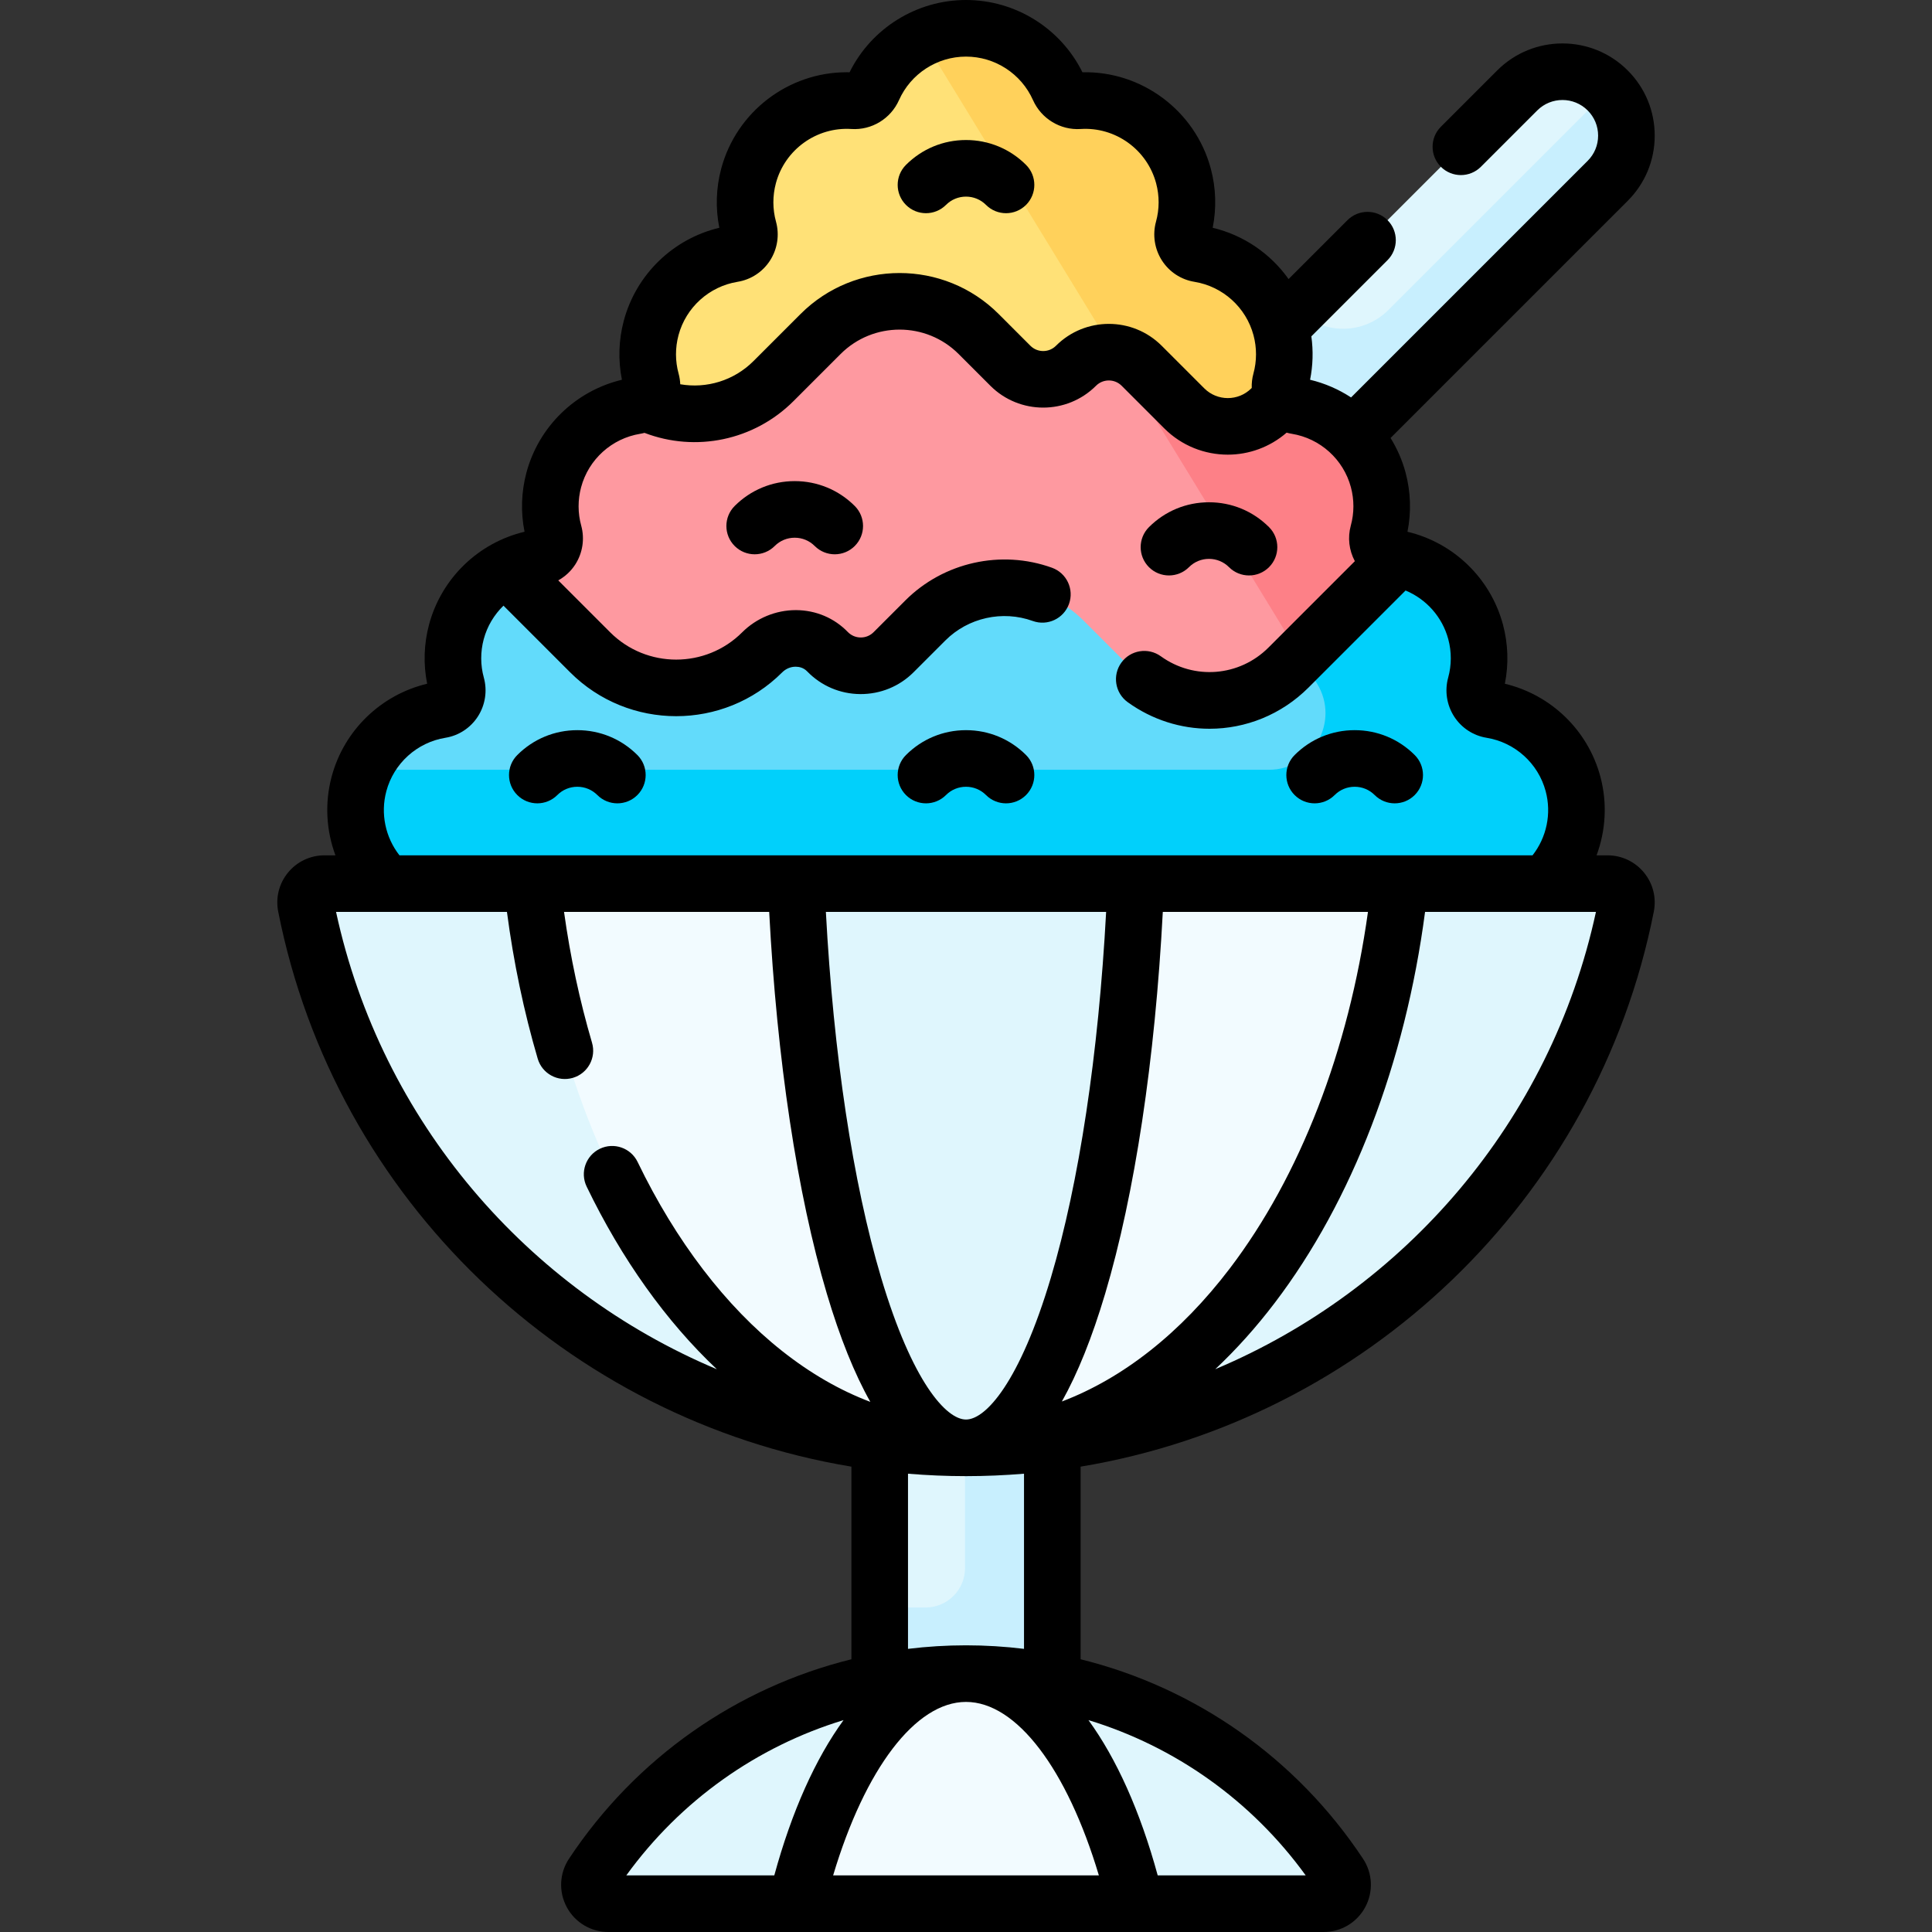 <svg id="Capa_1" enable-background="new 0 0 512 512" viewBox="0 0 512 512" xmlns="http://www.w3.org/2000/svg"><rect x="0" y="0" width="512" height="512" fill="#333333" stroke="none"/><g><g><g><path d="m426.052 23.963c-6.618-6.618-17.347-6.618-23.965 0l-63.537 63.537c1.104 4.358 1.069 8.927-.12 13.239-.473 1.711-.19 3.554.772 5.056.943 1.469 2.458 2.469 4.157 2.745 5.632.912 10.68 3.636 14.5 7.581l68.193-68.193c6.617-6.617 6.617-17.347 0-23.965z" fill="#dff6fd"/><path d="m367.928 82.158c-6.618 6.618-17.347 6.618-23.965 0-.012-.012-.022-.025-.034-.037l-5.38 5.38c1.104 4.358 1.069 8.927-.12 13.239-.473 1.711-.19 3.554.772 5.056.943 1.469 2.458 2.469 4.157 2.745 5.632.912 10.68 3.636 14.5 7.581l68.193-68.193c6.606-6.606 6.616-17.307.034-23.928z" fill="#c8effe"/><g><path d="m416.861 207.731c-2.833-10.573-11.578-17.978-21.725-19.62-3.033-.491-4.942-3.586-4.125-6.547 1.232-4.467 1.327-9.311.041-14.111-2.833-10.573-11.578-17.978-21.725-19.621-.056-.009-.109-.025-.164-.036l-28.398 28.398c-5.404 5.405-12.591 8.381-20.233 8.381-7.644 0-14.83-2.977-20.234-8.381l-12.478-12.478c-5.782-5.783-13.471-8.967-21.648-8.967s-15.866 3.185-21.648 8.967l-8.413 8.413c-2.135 2.134-4.972 3.31-7.99 3.31-3.086 0-5.969-1.222-8.118-3.439-2.383-2.459-5.625-3.813-9.129-3.813-3.565 0-7.06 1.449-9.585 3.975-5.901 5.901-13.746 9.151-22.09 9.151h-.003c-8.346-.001-16.191-3.25-22.092-9.151l-21.938-21.938c-6.763 3.299-12.117 9.39-14.218 17.229-1.286 4.799-1.191 9.644.041 14.111.817 2.962-1.093 6.057-4.125 6.547-10.147 1.643-18.891 9.048-21.724 19.62-2.773 10.35.881 20.904 8.509 27.439h304.705c7.627-6.535 11.281-17.088 8.507-27.439z" fill="#62dbfb"/></g><path d="m395.137 188.111c-3.033-.491-4.942-3.586-4.125-6.547 1.232-4.467 1.327-9.311.041-14.111-2.833-10.573-11.578-17.978-21.725-19.621-.056-.009-.109-.025-.164-.036l-25.151 25.15 5.031 8.229c6.111 9.995-1.082 22.825-12.797 22.825h-239.809c-.515 1.194-.953 2.438-1.299 3.731-2.773 10.35.881 20.904 8.509 27.439h304.705c7.628-6.536 11.282-17.089 8.509-27.439-2.834-10.573-11.578-17.978-21.725-19.62z" fill="#01d0fb"/><path d="m233.128 381.205v65.558c7.452-1.469 15.104-2.239 22.872-2.239s15.42.769 22.872 2.239v-65.558c-7.507.978-15.141 1.486-22.872 1.486s-15.365-.508-22.872-1.486z" fill="#dff6fd"/><path d="m256 382.691c-.086 0-.171-.004-.257-.004v32.858c0 5.774-4.681 10.455-10.455 10.455h-12.16v20.763c7.452-1.469 15.104-2.239 22.872-2.239s15.42.769 22.872 2.239v-65.558c-7.507.978-15.142 1.486-22.872 1.486z" fill="#c8effe"/><path d="m256 383.691c86.591 0 158.749-61.722 174.92-143.568.609-3.083-1.774-5.953-4.916-5.953h-340.008c-3.143 0-5.525 2.87-4.916 5.953 16.171 81.846 88.329 143.568 174.92 143.568z" fill="#dff6fd"/><path d="m256 383.691c57.946 0 106.001-64.733 115-149.52h-230c8.999 84.787 57.054 149.52 115 149.52z" fill="#f2fbff"/><path d="m256 383.691c22.674 0 41.479-64.733 45-149.52h-90c3.521 84.787 22.325 149.52 45 149.52z" fill="#dff6fd"/><path d="m161.211 504.5h189.578c3.987 0 6.376-4.441 4.174-7.765-21.234-32.063-57.627-53.21-98.964-53.21s-77.729 21.147-98.964 53.21c-2.2 3.324.189 7.765 4.176 7.765z" fill="#dff6fd"/><path d="m211 504.5h90c-8.795-36.369-25.649-60.975-45-60.975s-36.206 24.606-45 60.975z" fill="#f2fbff"/><g><path d="m369.328 147.832c-3.033-.491-4.943-3.586-4.125-6.547 1.232-4.467 1.327-9.311.041-14.111-2.833-10.573-11.578-17.978-21.725-19.621-1.915-.31-3.379-1.658-3.995-3.355l-3.318 3.318c-2.892 2.892-6.737 4.484-10.826 4.484s-7.935-1.593-10.826-4.484l-11.298-11.298c-2.512-2.512-5.853-3.896-9.405-3.896s-6.893 1.383-9.404 3.896c-2.135 2.134-4.973 3.31-7.99 3.31-3.019 0-5.856-1.175-7.991-3.31l-8.412-8.413c-5.783-5.783-13.472-8.967-21.648-8.967-8.178 0-15.866 3.184-21.648 8.967l-12.478 12.478c-5.401 5.401-12.583 8.375-20.223 8.375-4.319 0-8.63-.997-12.497-2.871-.757.906-1.818 1.563-3.078 1.767-10.147 1.643-18.892 9.048-21.724 19.621-1.289 4.809-1.191 9.662.048 14.137.819 2.959-1.102 6.031-4.133 6.521-2.973.481-5.818 1.47-8.437 2.875l22.162 22.162c12.592 12.592 33.007 12.592 45.598 0 4.755-4.755 12.609-5.001 17.289-.172 4.791 4.943 12.683 4.99 17.533.14l8.413-8.413c11.566-11.565 30.317-11.566 41.883 0l12.478 12.477c11.565 11.565 30.317 11.565 41.882 0l28.868-28.868c-.339-.069-.674-.147-1.014-.202z" fill="#fe99a0"/></g><path d="m365.202 141.284c1.232-4.467 1.327-9.311.041-14.111-2.833-10.573-11.578-17.978-21.725-19.621-1.915-.31-3.379-1.658-3.995-3.355l-3.318 3.318c-2.892 2.892-6.737 4.484-10.826 4.484s-7.935-1.593-10.826-4.484l-11.298-11.298c-2.299-2.3-5.296-3.639-8.511-3.852l49.805 81.458 25.791-25.791c-.337-.068-.672-.146-1.013-.201-3.032-.49-4.942-3.585-4.125-6.547z" fill="#fd8087"/><path d="m339.393 101.005c1.232-4.467 1.327-9.311.041-14.11-2.833-10.573-11.578-17.978-21.725-19.621-3.033-.491-4.942-3.586-4.125-6.547 1.232-4.467 1.327-9.311.041-14.111-3.382-12.623-15.191-20.737-27.752-19.914-2.242.147-4.35-1.166-5.265-3.218-4.195-9.417-13.633-15.984-24.608-15.984-10.976 0-20.413 6.567-24.609 15.984-.915 2.052-3.023 3.365-5.265 3.218-12.561-.823-24.37 7.292-27.752 19.914-1.286 4.8-1.191 9.644.041 14.111.817 2.962-1.093 6.056-4.125 6.547-10.147 1.643-18.892 9.048-21.724 19.621-1.286 4.799-1.191 9.644.041 14.11.58 2.104-.219 4.269-1.815 5.526 11.092 5.552 24.941 3.71 34.194-5.543l12.477-12.477c11.566-11.566 30.317-11.566 41.883 0l8.413 8.413c4.803 4.803 12.592 4.803 17.395 0 4.803-4.804 12.592-4.804 17.395 0l11.298 11.298c6.37 6.37 16.697 6.37 23.066 0l3.07-3.07c-.73-1.196-.992-2.687-.59-4.147z" fill="#ffe177"/><path d="m313.625 46.616c-3.382-12.623-15.191-20.737-27.752-19.914-2.242.147-4.35-1.166-5.265-3.218-4.195-9.417-13.633-15.984-24.608-15.984-4.136 0-8.052.934-11.553 2.6l50.95 83.331c2.615.329 5.145 1.486 7.152 3.494l11.298 11.298c6.37 6.37 16.697 6.37 23.066 0l3.07-3.07c-.73-1.197-.992-2.688-.589-4.147 1.232-4.467 1.327-9.311.041-14.11-2.833-10.573-11.578-17.978-21.725-19.621-3.033-.491-4.942-3.586-4.125-6.547 1.231-4.468 1.326-9.312.04-14.112z" fill="#ffd15b"/></g></g><g><path d="m210.606 127.5c-6.01 0-11.66 2.341-15.91 6.59-2.929 2.929-2.929 7.678.001 10.607 2.928 2.929 7.677 2.928 10.606 0 1.416-1.417 3.3-2.197 5.303-2.197s3.887.78 5.303 2.197c1.465 1.464 3.384 2.197 5.304 2.197 1.919 0 3.839-.732 5.303-2.196 2.93-2.929 2.93-7.678.001-10.607-4.251-4.25-9.901-6.591-15.911-6.591z"/><path d="m315.091 150.303c1.416-1.417 3.3-2.197 5.303-2.197s3.887.78 5.303 2.197c1.465 1.464 3.384 2.197 5.304 2.197 1.919 0 3.839-.732 5.303-2.196 2.93-2.929 2.93-7.678.001-10.607-4.25-4.25-9.9-6.59-15.91-6.59s-11.66 2.341-15.91 6.59c-2.929 2.929-2.929 7.678.001 10.607 2.926 2.928 7.675 2.928 10.605-.001z"/><path d="m250.697 54.303c1.416-1.417 3.3-2.197 5.303-2.197s3.887.78 5.303 2.197c1.465 1.464 3.384 2.197 5.304 2.197 1.919 0 3.839-.732 5.303-2.196 2.93-2.929 2.93-7.678.001-10.607-4.25-4.25-9.9-6.59-15.91-6.59s-11.66 2.341-15.91 6.59c-2.929 2.929-2.929 7.678.001 10.607 2.926 2.928 7.675 2.928 10.605-.001z"/><path d="m250.697 210.697c1.416-1.417 3.3-2.197 5.303-2.197s3.887.78 5.303 2.197c1.465 1.464 3.384 2.197 5.304 2.197 1.919 0 3.839-.732 5.303-2.196 2.93-2.929 2.93-7.678.001-10.607-4.25-4.25-9.9-6.59-15.91-6.59s-11.66 2.341-15.91 6.59c-2.929 2.929-2.929 7.678.001 10.607 2.926 2.928 7.675 2.927 10.605-.001z"/><path d="m147.697 210.697c1.416-1.417 3.3-2.197 5.303-2.197s3.887.78 5.303 2.197c1.465 1.464 3.384 2.197 5.304 2.197 1.919 0 3.839-.732 5.303-2.196 2.93-2.929 2.93-7.678.001-10.607-4.25-4.25-9.9-6.59-15.91-6.59s-11.66 2.341-15.91 6.59c-2.929 2.929-2.929 7.678.001 10.607 2.926 2.928 7.675 2.927 10.605-.001z"/><path d="m353.697 210.697c1.416-1.417 3.3-2.197 5.303-2.197s3.887.78 5.303 2.197c1.465 1.464 3.384 2.197 5.304 2.197 1.919 0 3.839-.732 5.303-2.196 2.93-2.929 2.93-7.678.001-10.607-4.25-4.25-9.9-6.59-15.91-6.59s-11.66 2.341-15.91 6.59c-2.929 2.929-2.929 7.678.001 10.607 2.926 2.928 7.675 2.927 10.605-.001z"/><path d="m426.004 226.67h-2.897c2.446-6.583 2.879-13.865.999-20.881-3.285-12.259-13.074-21.68-25.303-24.59 1.039-5.175.871-10.552-.506-15.688-3.285-12.26-13.075-21.681-25.304-24.591 1.039-5.175.871-10.552-.506-15.688-.88-3.283-2.239-6.354-3.974-9.16l62.841-62.841c4.618-4.617 7.161-10.756 7.161-17.286s-2.543-12.669-7.161-17.286c-9.531-9.53-25.039-9.531-34.57 0l-14.938 14.936c-2.929 2.929-2.929 7.677 0 10.606s7.678 2.929 10.606 0l14.937-14.936c3.684-3.684 9.676-3.684 13.359 0 1.784 1.784 2.767 4.156 2.767 6.679s-.982 4.895-2.768 6.679l-62.703 62.703c-3.282-2.147-6.944-3.754-10.861-4.686.76-3.785.867-7.677.335-11.504l20.186-20.186c2.929-2.929 2.929-7.678 0-10.606-2.93-2.929-7.678-2.929-10.607 0l-15.611 15.611c-4.781-6.728-11.89-11.637-20.113-13.593 1.039-5.176.871-10.553-.505-15.688-4.112-15.344-18.318-25.893-34.011-25.521-5.788-11.681-17.748-19.153-30.857-19.153-13.108 0-25.068 7.471-30.858 19.153-.257-.006-.513-.009-.768-.009-15.432 0-29.2 10.438-33.243 25.529-1.377 5.136-1.545 10.513-.506 15.689-12.229 2.91-22.019 12.331-25.304 24.59-1.377 5.137-1.545 10.513-.506 15.688-12.229 2.91-22.018 12.331-25.303 24.59-1.377 5.137-1.545 10.514-.506 15.688-12.229 2.91-22.02 12.331-25.305 24.592-1.375 5.138-1.543 10.514-.505 15.687-12.229 2.91-22.018 12.331-25.303 24.59-1.88 7.016-1.447 14.298.999 20.88h-2.897c-3.757 0-7.281 1.666-9.669 4.57-2.38 2.896-3.33 6.663-2.604 10.336 15.132 76.591 76.734 134.618 151.906 147.103v51.045c-30.334 7.502-57.122 26.108-74.846 52.87-2.545 3.843-2.771 8.754-.589 12.816 2.184 4.064 6.405 6.589 11.017 6.589h189.578c4.611 0 8.833-2.525 11.017-6.589 2.182-4.062 1.956-8.974-.589-12.816-17.724-26.762-44.511-45.368-74.845-52.87v-51.045c75.171-12.485 136.773-70.512 151.906-147.104.725-3.672-.226-7.438-2.605-10.334-2.387-2.902-5.912-4.568-9.668-4.568zm-246.195-137.834c1.978-7.379 8.132-12.937 15.679-14.158 3.519-.569 6.648-2.628 8.587-5.648 1.961-3.054 2.533-6.807 1.57-10.298-.913-3.313-.923-6.831-.026-10.175 2.393-8.93 10.805-14.973 20.017-14.371 5.37.347 10.413-2.725 12.605-7.649 3.123-7.009 10.094-11.537 17.759-11.537s14.636 4.528 17.758 11.535c2.193 4.927 7.263 8.001 12.606 7.651 9.214-.603 17.625 5.441 20.018 14.371.896 3.344.886 6.862-.028 10.177-.962 3.49-.39 7.243 1.571 10.296 1.938 3.02 5.068 5.079 8.587 5.648 7.547 1.222 13.701 6.779 15.679 14.158.896 3.345.887 6.863-.026 10.174-.344 1.247-.484 2.528-.443 3.798l-.111.111c-3.436 3.436-9.026 3.434-12.46 0l-11.298-11.298c-7.721-7.72-20.282-7.721-28.003 0-.906.907-2.111 1.406-3.395 1.406-1.281 0-2.487-.499-3.394-1.406l-8.413-8.414c-14.471-14.472-38.019-14.469-52.489 0l-12.478 12.478c-5.185 5.186-12.449 7.353-19.408 6.144-.042-.946-.182-1.892-.438-2.819-.912-3.311-.922-6.829-.026-10.174zm-77.426 120.836c1.978-7.379 8.132-12.936 15.68-14.158 3.52-.57 6.649-2.629 8.587-5.65 1.96-3.054 2.531-6.807 1.568-10.296-.913-3.31-.922-6.829-.026-10.175.924-3.449 2.77-6.492 5.235-8.888l17.666 17.667c7.748 7.748 17.926 11.622 28.103 11.622 10.178 0 20.355-3.874 28.104-11.622.953-.954 2.276-1.517 3.612-1.485.825.006 2.014.225 2.988 1.23 3.725 3.841 8.72 5.98 14.067 6.021 5.335.03 10.374-2.018 14.153-5.799l8.414-8.413c6.033-6.033 15.123-8.059 23.159-5.161 3.893 1.406 8.193-.614 9.6-4.511 1.405-3.896-.615-8.194-4.512-9.6-13.477-4.861-28.729-1.46-38.854 8.665l-8.414 8.413c-.907.908-2.111 1.406-3.394 1.406-.013 0-.025 0-.038 0-1.296-.01-2.508-.529-3.412-1.461-3.578-3.693-8.423-5.749-13.642-5.79-.051 0-.102 0-.153 0-5.28 0-10.442 2.137-14.184 5.878-9.647 9.647-25.346 9.648-34.991 0l-13.758-13.758c1.808-1.004 3.372-2.439 4.516-4.22 1.96-3.053 2.532-6.806 1.569-10.297-.913-3.312-.923-6.83-.026-10.174 1.978-7.379 8.132-12.937 15.68-14.159.378-.061.749-.148 1.118-.243 13.572 5.2 29.044 2.024 39.491-8.421l12.478-12.478c8.622-8.621 22.653-8.622 31.275 0l8.412 8.413c7.72 7.72 20.281 7.722 28.003 0 1.87-1.872 4.916-1.872 6.788 0l11.299 11.299c4.642 4.641 10.738 6.961 16.836 6.961 5.569 0 11.125-1.96 15.586-5.832.444.124.896.226 1.355.301 7.546 1.222 13.7 6.779 15.678 14.158.896 3.345.887 6.863-.027 10.176-.873 3.168-.469 6.547 1.076 9.428l-22.879 22.878c-7.707 7.709-19.709 8.688-28.54 2.322-3.356-2.422-8.047-1.663-10.47 1.698-2.422 3.36-1.662 8.047 1.698 10.47 6.551 4.723 14.14 7.04 21.688 7.04 9.536 0 19.008-3.701 26.23-10.923l25.716-25.716c5.489 2.289 9.737 7.012 11.316 12.906.896 3.345.887 6.863-.026 10.174-.963 3.489-.392 7.242 1.568 10.296 1.938 3.021 5.067 5.081 8.588 5.651 7.547 1.222 13.701 6.779 15.679 14.158 1.591 5.938.258 12.224-3.478 16.998h-300.278c-3.734-4.775-5.068-11.061-3.477-16.999zm131.123 128.913c-7.477-25.105-12.625-59.28-14.641-96.915h74.27c-2.016 37.635-7.164 71.81-14.641 96.915-8.266 27.757-17.283 37.605-22.494 37.605-5.211.001-14.229-9.848-22.494-37.605zm47.901 32.829c4.183-7.439 8.01-16.955 11.463-28.548 7.856-26.377 13.234-62.089 15.284-101.196h54.37c-5.117 36.704-17.991 70.012-36.638 94.513-12.996 17.078-28.265 29.07-44.479 35.231zm-192.349-129.744h45.288c1.757 13.361 4.488 26.416 8.154 38.891 1.167 3.975 5.334 6.249 9.311 5.081 3.974-1.168 6.248-5.337 5.08-9.311-3.27-11.125-5.756-22.751-7.416-34.661h54.37c2.049 39.106 7.428 74.818 15.284 101.196 3.467 11.643 7.313 21.191 11.516 28.644-8.027-3.03-15.83-7.521-23.352-13.463-14.944-11.807-28.194-29.135-38.316-50.112-1.8-3.73-6.281-5.296-10.015-3.496-3.73 1.8-5.295 6.284-3.495 10.014 9.291 19.254 21.109 35.785 34.511 48.411-50.215-21.125-88.91-65.663-100.92-121.194zm134.487 214.179c-7.435 10.224-13.708 24.152-18.35 41.151h-39.221c14.394-19.875 34.66-34.169 57.571-41.151zm-2.758 41.151c8.439-28.228 21.83-45.975 35.213-45.975s26.773 17.747 35.213 45.975zm125.238 0h-39.221c-4.641-16.999-10.914-30.927-18.35-41.151 22.912 6.982 43.178 21.276 57.571 41.151zm-74.653-60.037c-5.063-.618-10.194-.938-15.372-.938s-10.309.32-15.371.938v-46.416c5.078.421 10.203.645 15.371.645s10.294-.223 15.372-.645zm50.682-74.112c5.534-5.196 10.81-11.067 15.769-17.583 20.536-26.983 34.562-63.562 39.831-103.598h45.287c-12.007 55.52-50.687 100.05-100.887 121.181z"/></g></g><g/><g/><g/><g/><g/><g/><g/><g/><g/><g/><g/><g/><g/><g/><g/></svg>